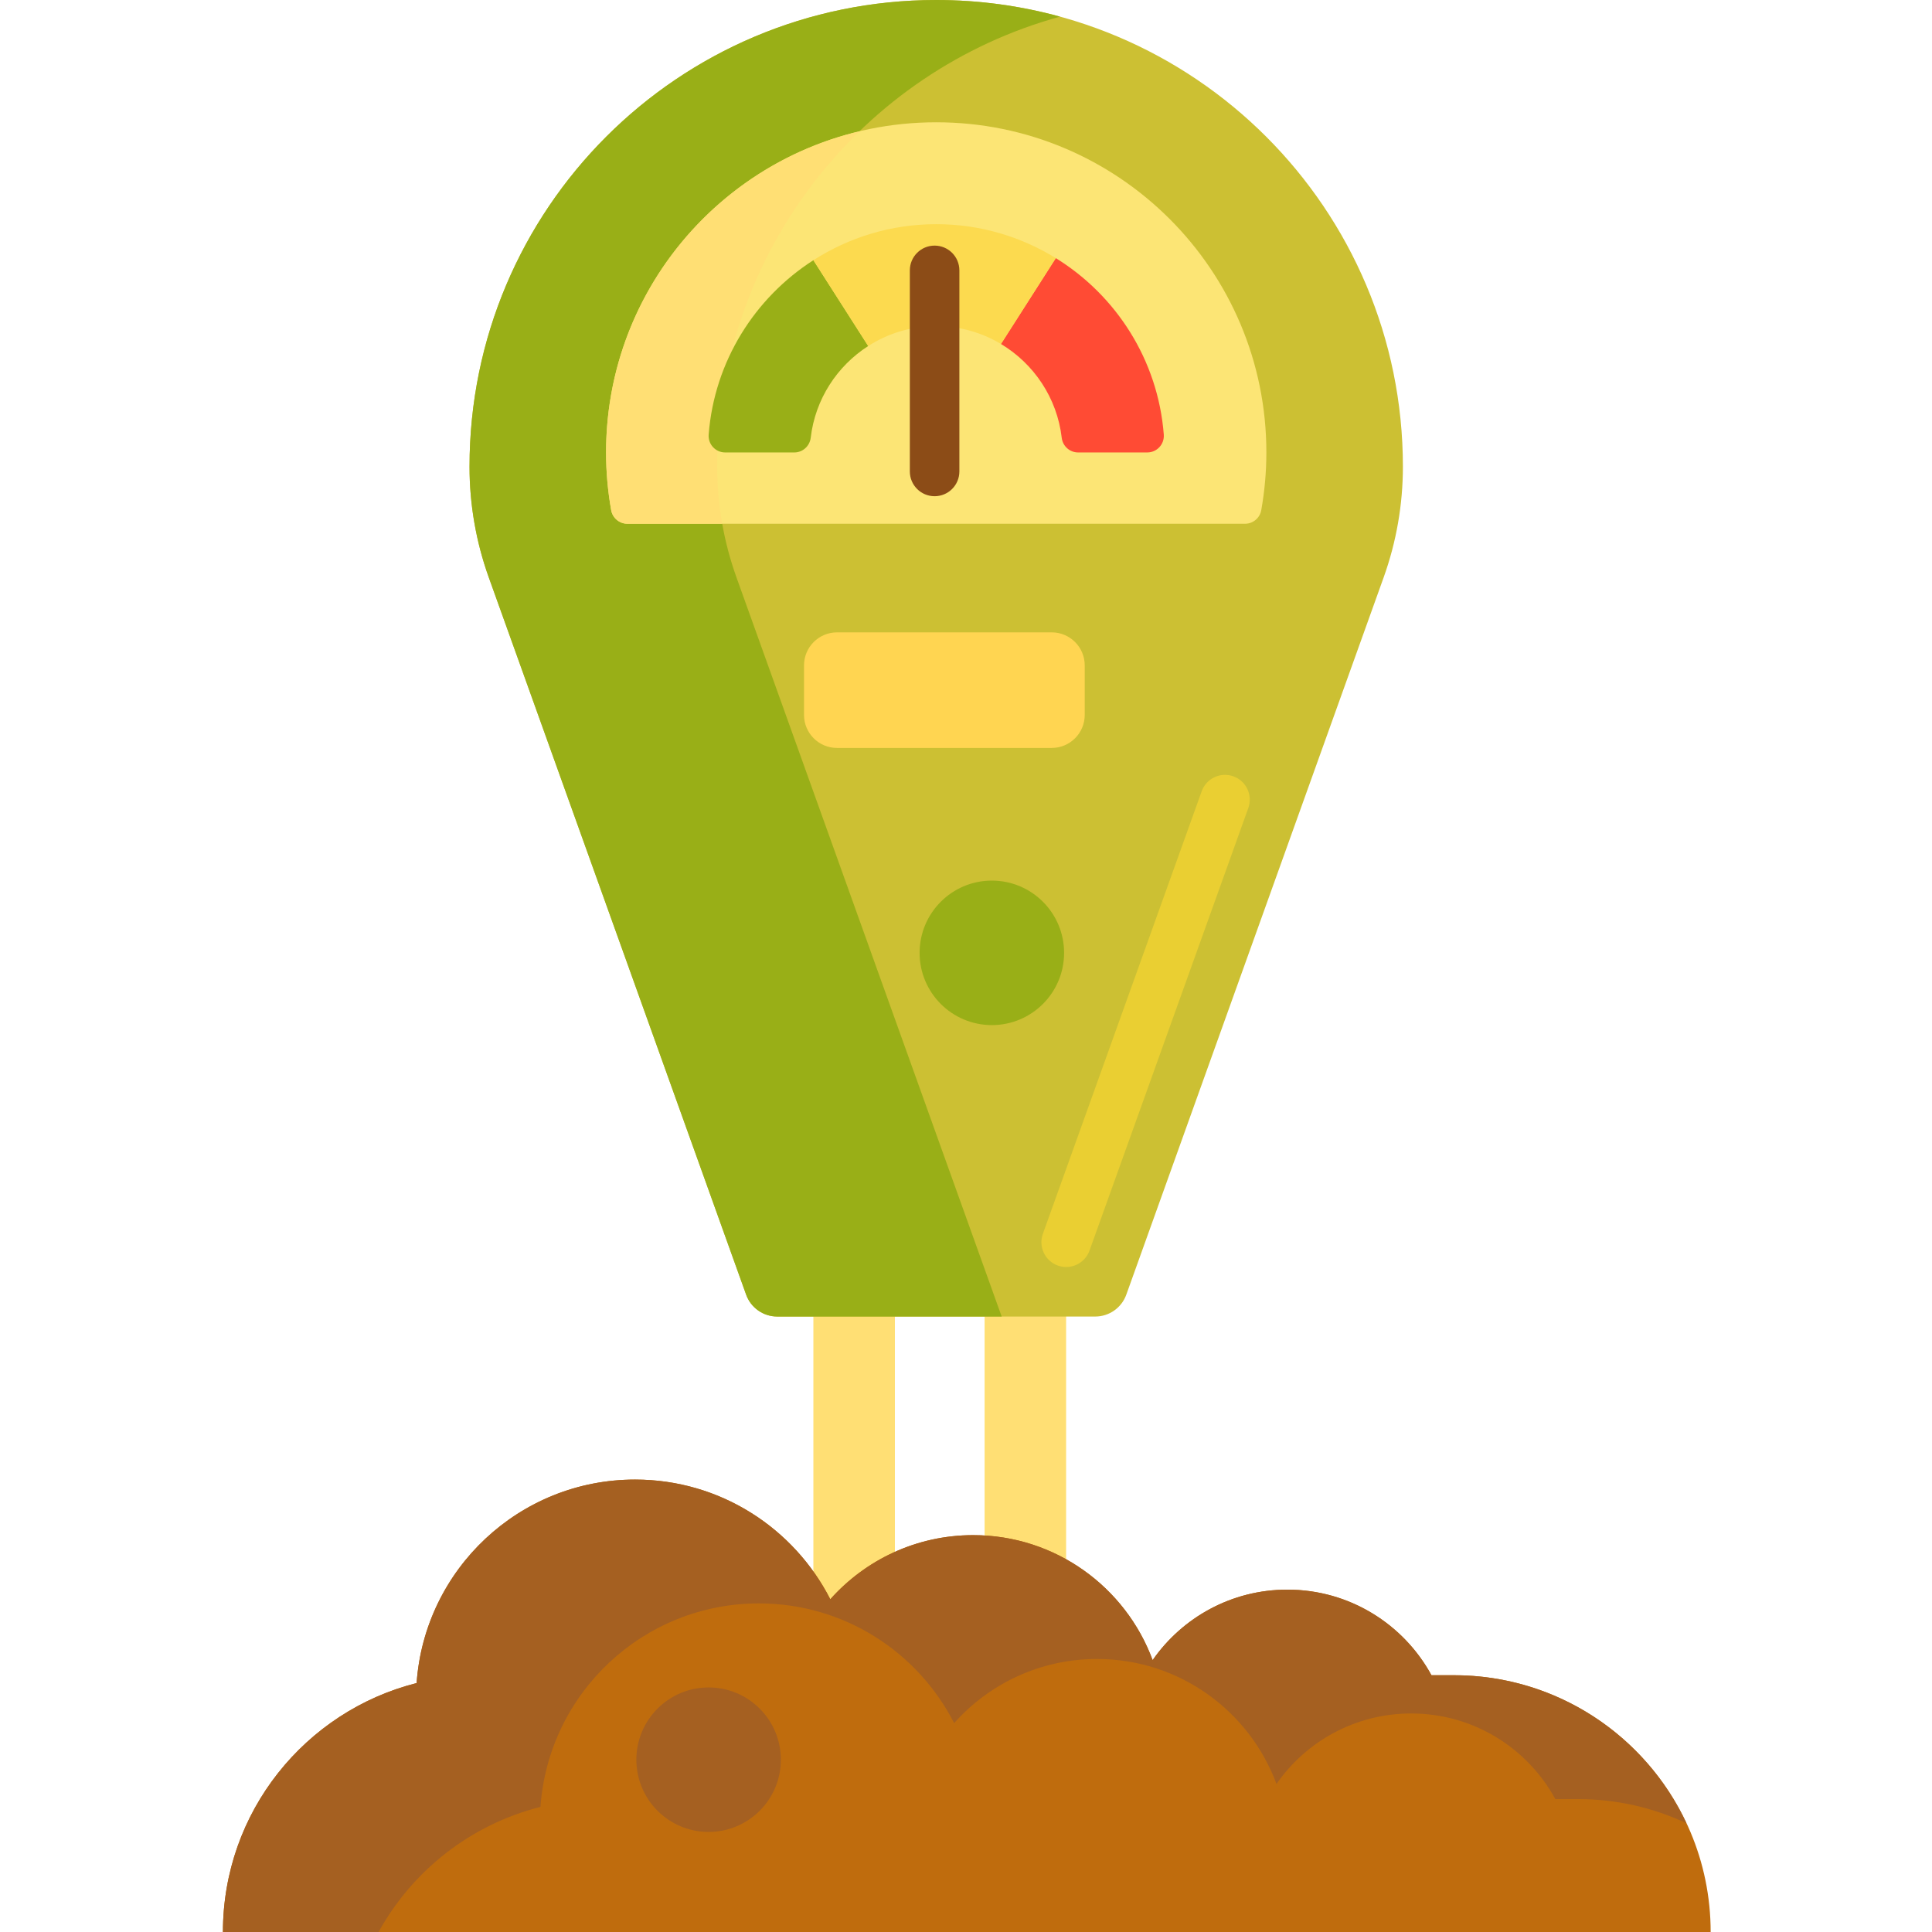 <svg height="468pt" viewBox="-54 0 468 468.002" width="468pt" xmlns="http://www.w3.org/2000/svg"><path d="m152.906 408.762c-5.453 0-9.875-4.418-9.875-9.875v-135.266h19.746v135.266c.004 5.457-4.418 9.875-9.871 9.875zm0 0" fill="#ffdf74"/><path d="m194.379 408.762c-5.453 0-9.875-4.418-9.875-9.875v-135.266h19.746v135.266c0 5.457-4.422 9.875-9.871 9.875zm0 0" fill="#ffdf74"/><path d="m172.785.004c-62.434 0-113.047 50.613-113.047 113.047 0 9.148 1.578 18.227 4.668 26.836l62.336 173.73c1.141 3.176 4.152 5.297 7.527 5.297h77.035c3.375 0 6.387-2.121 7.527-5.297l62.336-173.73c3.09-8.609 4.668-17.688 4.668-26.836 0-62.434-50.613-113.047-113.051-113.047zm0 0" fill="#ccc033"/><path d="m204.266 306.914c-.672 0-1.355-.113-2.023-.352-3.121-1.121-4.742-4.555-3.625-7.676l38.473-107.211c1.121-3.121 4.551-4.742 7.672-3.621 3.121 1.121 4.742 4.555 3.625 7.672l-38.473 107.215c-.879 2.445-3.188 3.973-5.648 3.973zm0 0" fill="#eacf32"/><path d="m119.734 113.051c0-52.047 35.176-95.871 83.051-109.02-9.555-2.625-19.613-4.031-30-4.031-62.438 0-113.051 50.613-113.051 113.051 0 9.145 1.582 18.223 4.668 26.832l62.336 173.73c1.141 3.18 4.156 5.297 7.531 5.297h54.371l-64.234-179.027c-3.09-8.605-4.672-17.684-4.672-26.832zm0 0" fill="#99af17"/><path d="m247.578 126.875c1.938 0 3.605-1.383 3.945-3.289.805-4.543 1.238-9.215 1.238-13.988 0-44.172-35.809-79.977-79.977-79.977-44.168 0-79.973 35.809-79.973 79.977 0 4.773.43 9.445 1.238 13.988.336 1.902 2.008 3.289 3.941 3.289zm0 0" fill="#fce575"/><path d="m154.203 31.816c-35.203 8.379-61.391 40.012-61.391 77.781 0 4.773.43 9.445 1.238 13.988.336 1.902 2.008 3.289 3.941 3.289h22.957c-.801-4.555-1.215-9.18-1.215-13.82 0-31.898 13.227-60.688 34.469-81.238zm0 0" fill="#ffdf74"/><path d="m121.656 109.598h16.758c2.043 0 3.734-1.543 3.973-3.57 1.086-9.32 6.383-17.371 13.93-22.211l-13.281-20.789c-14.199 9.105-23.992 24.508-25.371 42.242-.184 2.332 1.656 4.328 3.992 4.328zm0 0" fill="#99af17"/><path d="m201.754 62.527-13.285 20.797c7.965 4.777 13.598 13.066 14.719 22.719.234 2.02 1.93 3.555 3.969 3.555h16.758c2.34 0 4.176-2 3.996-4.332-1.406-18.059-11.531-33.707-26.156-42.738zm0 0" fill="#ff4b34"/><path d="m172.785 54.305c-10.949 0-21.152 3.215-29.754 8.727l13.285 20.789c4.758-3.051 10.406-4.832 16.469-4.832 5.727 0 11.094 1.586 15.684 4.336l13.285-20.797c-8.43-5.207-18.352-8.223-28.969-8.223zm0 0" fill="#fcda4f"/><path d="m172.395 120.203c-3.312 0-6-2.684-6-6v-48.707c0-3.312 2.688-6 6-6 3.316 0 6 2.688 6 6v48.707c0 3.316-2.688 6-6 6zm0 0" fill="#8c4c17"/><path d="m200.762 181.18h-52c-4.418 0-8-3.582-8-8v-12c0-4.418 3.582-8 8-8h52c4.418 0 8 3.582 8 8v12c0 4.418-3.582 8-8 8zm0 0" fill="#ffd551"/><path d="m298.18 405.801h-5.426c-6.738-12.352-19.844-20.734-34.906-20.734-13.52 0-25.457 6.758-32.637 17.074-6.535-17.672-23.531-30.273-43.473-30.273-13.766 0-26.125 6.008-34.609 15.535-8.777-17.203-26.648-28.996-47.289-28.996-28.039 0-50.98 21.75-52.922 49.293-26.961 6.812-46.918 31.227-46.918 60.305h360.383c0-34.355-27.852-62.203-62.203-62.203zm0 0" fill="#bf6c0d"/><path d="m76.918 437.699c1.938-27.547 24.883-49.293 52.918-49.293 20.641 0 38.516 11.793 47.293 28.996 8.484-9.527 20.844-15.535 34.605-15.535 19.945 0 36.941 12.602 43.477 30.273 7.176-10.316 19.113-17.074 32.633-17.074 15.066 0 28.168 8.379 34.91 20.734h5.422c9.422 0 18.348 2.105 26.348 5.852-9.918-21.176-31.414-35.852-56.348-35.852h-5.422c-6.742-12.355-19.844-20.734-34.91-20.734-13.52 0-25.453 6.758-32.633 17.074-6.535-17.672-23.535-30.273-43.477-30.273-13.762 0-26.121 6.008-34.605 15.535-8.777-17.203-26.652-28.996-47.293-28.996-28.035 0-50.98 21.75-52.918 49.293-26.961 6.812-46.918 31.227-46.918 60.305h37.703c8.211-14.883 22.34-26.043 39.215-30.305zm0 0" fill="#a56021"/><path d="m203.762 230.816c0 9.664-7.832 17.5-17.5 17.5-9.664 0-17.5-7.836-17.5-17.5 0-9.664 7.836-17.5 17.5-17.5 9.668 0 17.5 7.836 17.5 17.5zm0 0" fill="#99af17"/><path d="m135.152 426.262c0 9.664-7.836 17.5-17.5 17.5-9.668 0-17.5-7.836-17.5-17.5 0-9.664 7.832-17.5 17.5-17.5 9.664 0 17.5 7.836 17.5 17.5zm0 0" fill="#a56021"/></svg>